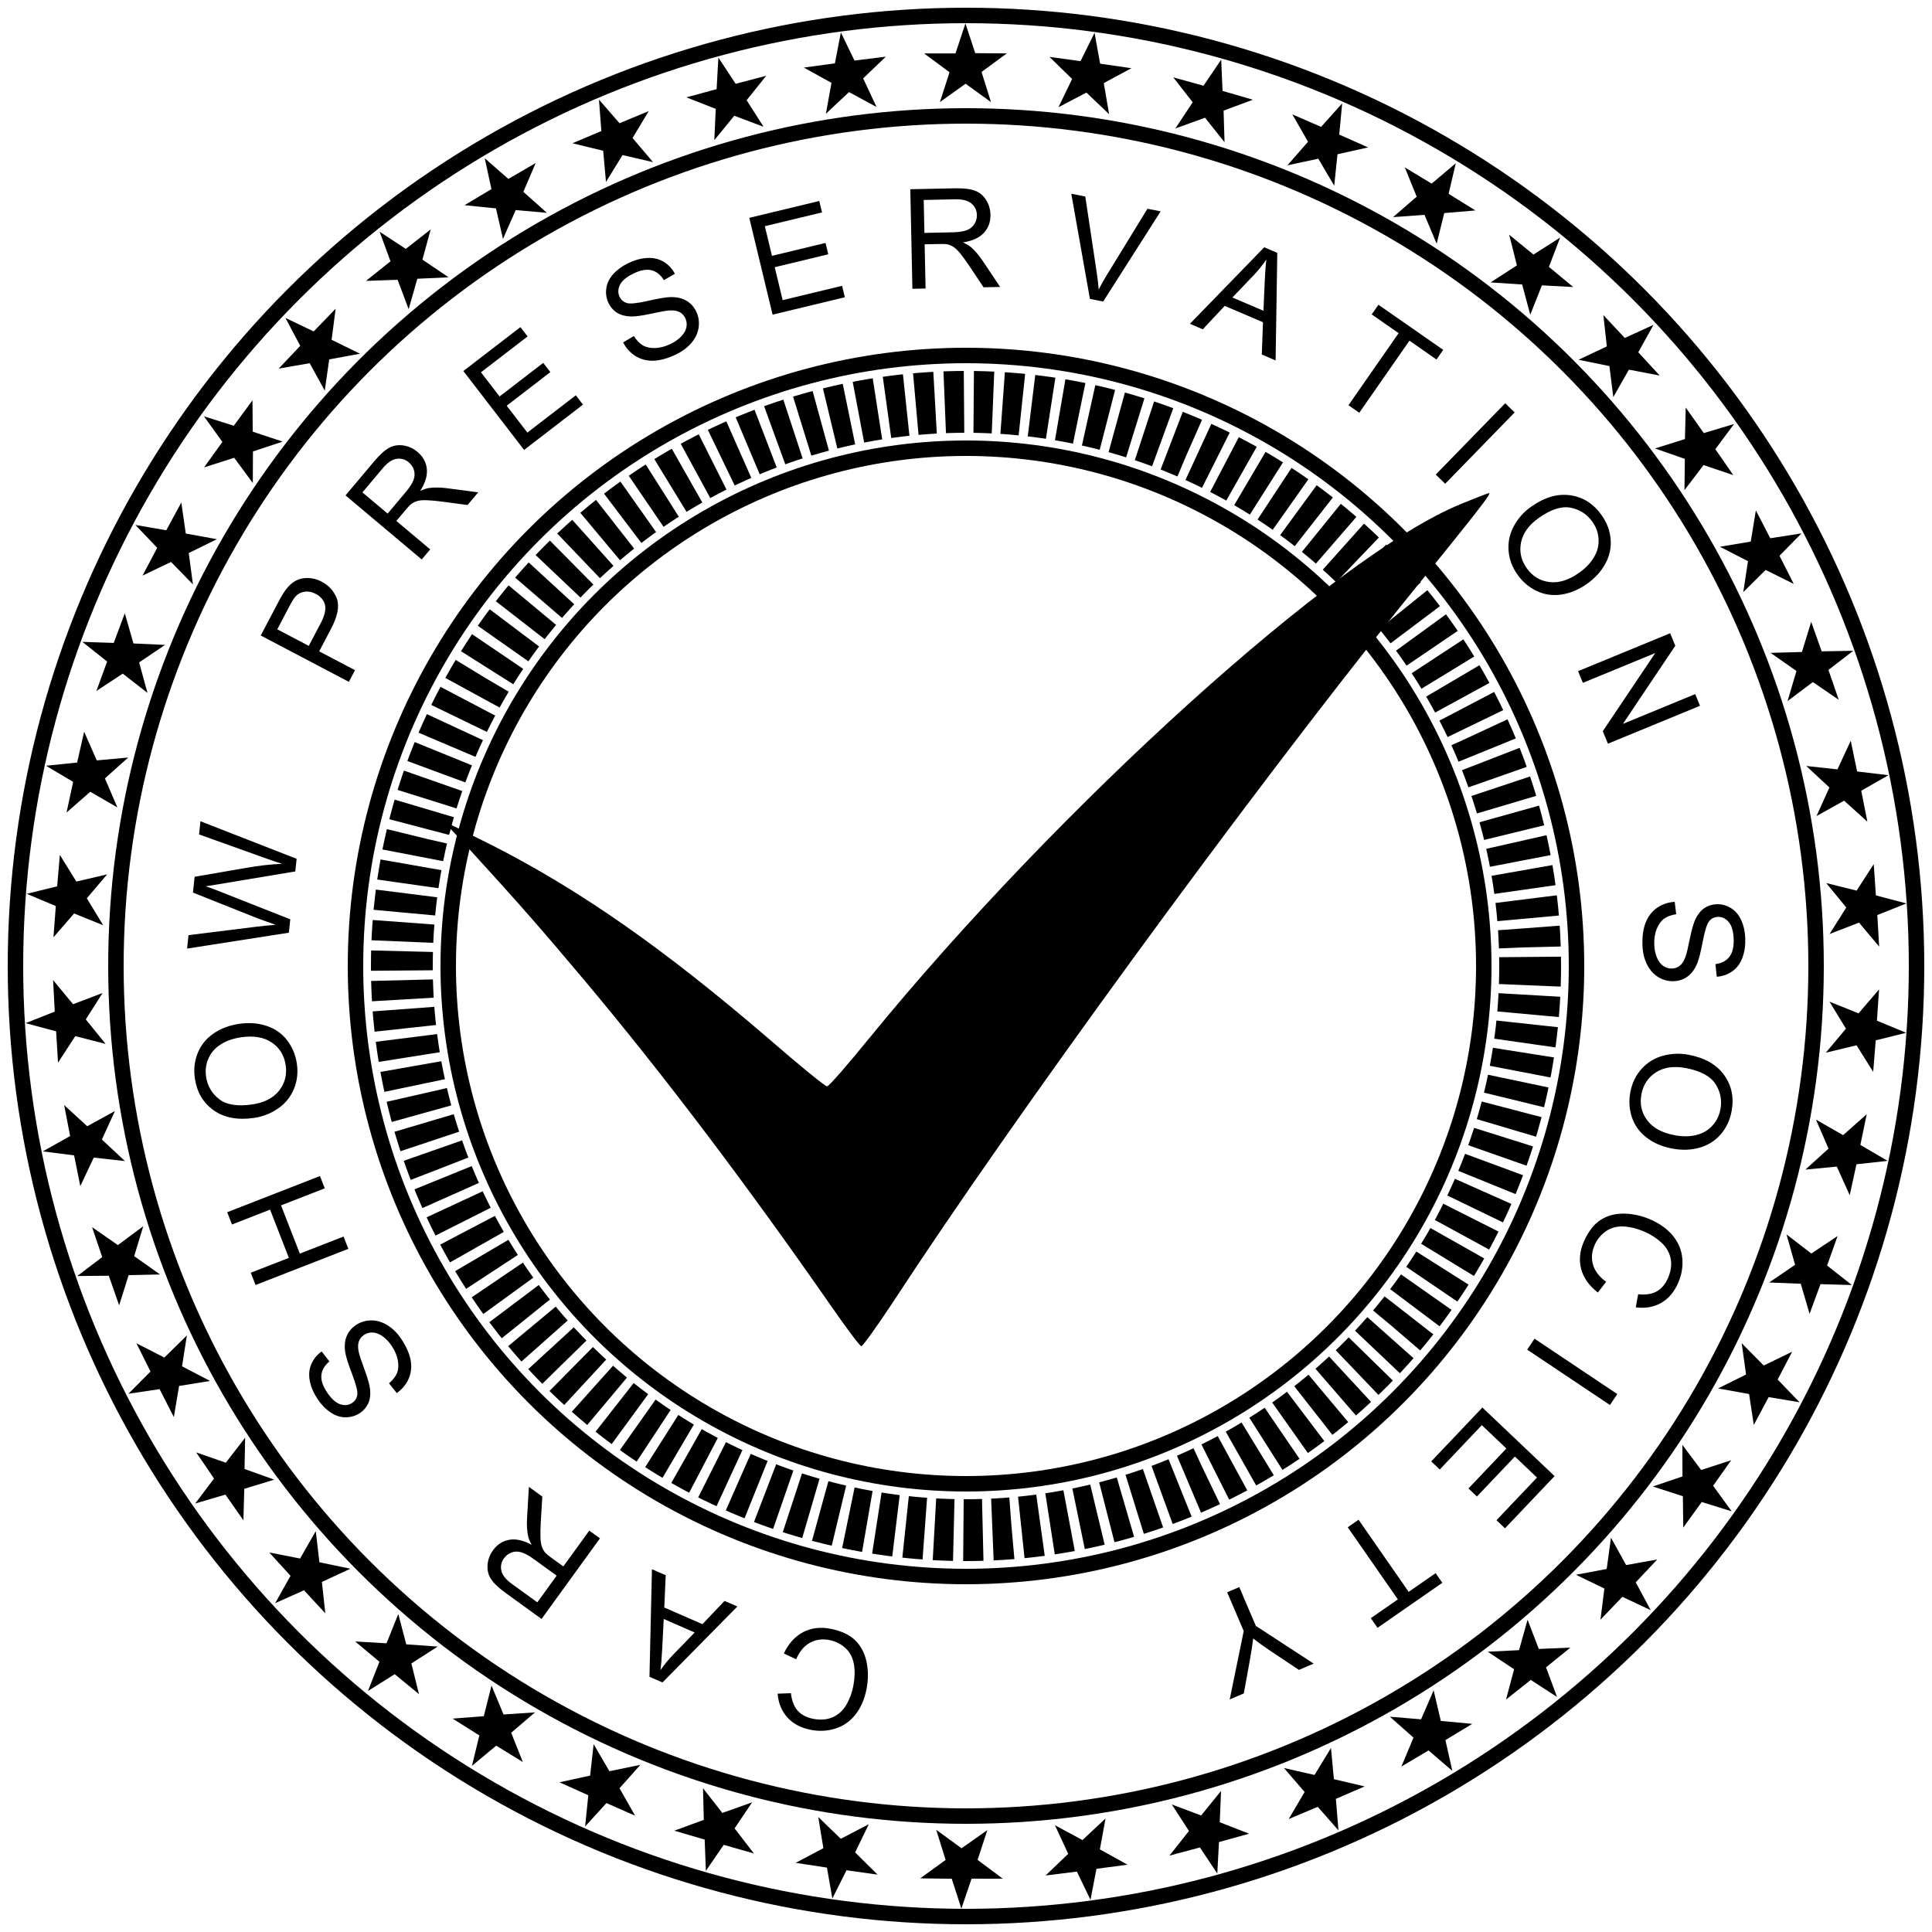 <?xml version="1.0" encoding="UTF-8" standalone="no"?>
<svg
   xmlns:dc="http://purl.org/dc/elements/1.1/"
   xmlns:cc="http://creativecommons.org/ns#"
   xmlns:rdf="http://www.w3.org/1999/02/22-rdf-syntax-ns#"
   xmlns:svg="http://www.w3.org/2000/svg"
   xmlns="http://www.w3.org/2000/svg"
   id="MSR-1"
   viewBox="0 0 250 250"
   version="1.1">
  <defs
     id="defs133" />
  <circle
     class="Rang"
     layer="0"
     id="Rang0"
     cx="125"
     cy="125"
     r="123"
     fill="none"
     stroke="currentColor"
     stroke-width="2" />
  <g
     id="RangText1"
     layer="1"
     font-size="18px"
     font-style="normal"
     font-family="Arial"
     fill="currentColor"
     stroke="none"
     font-weight="normal"
     in="0"
     rad="106"
     cut="-173"
     len="338">
    <g
       aria-label="C"
       transform="rotate(-168.76,67.587,100.547)"
       id="text5">
      <path
         d="M 10.582,-4.518 12.287,-4.087 Q 11.751,-1.986 10.354,-0.879 8.965,0.22 6.952,0.22 4.869,0.22 3.56,-0.624 2.259,-1.477 1.573,-3.085 0.896,-4.693 0.896,-6.539 0.896,-8.552 1.661,-10.046 2.435,-11.549 3.85,-12.322 5.273,-13.104 6.979,-13.104 8.912,-13.104 10.23,-12.12 11.549,-11.136 12.067,-9.352 L 10.389,-8.956 Q 9.94,-10.362 9.088,-11.004 8.235,-11.646 6.943,-11.646 5.458,-11.646 4.456,-10.934 3.463,-10.222 3.059,-9.018 2.654,-7.822 2.654,-6.548 2.654,-4.904 3.129,-3.674 3.612,-2.452 4.623,-1.846 5.634,-1.239 6.812,-1.239 8.244,-1.239 9.237,-2.065 10.23,-2.892 10.582,-4.518 Z"
         id="path137" />
    </g>
    <g
       aria-label="A"
       transform="rotate(-156.42,69.389,93.98)"
       id="text9">
      <path
         d="M -0.026,0 4.922,-12.885 H 6.759 L 12.032,0 H 10.09 L 8.587,-3.902 H 3.199 L 1.784,0 Z M 3.691,-5.291 H 8.06 L 6.715,-8.859 Q 6.1,-10.485 5.801,-11.531 5.555,-10.292 5.106,-9.07 Z"
         id="path140" />
    </g>
    <g
       aria-label="R"
       transform="rotate(-144.08,71.787,87.177)"
       id="text13">
      <path
         d="M 1.415,0 V -12.885 H 7.128 Q 8.851,-12.885 9.747,-12.533 10.644,-12.19 11.18,-11.312 11.716,-10.433 11.716,-9.369 11.716,-7.998 10.828,-7.058 9.94,-6.117 8.086,-5.862 8.763,-5.537 9.114,-5.221 9.861,-4.535 10.529,-3.507 L 12.771,0 H 10.626 L 8.921,-2.681 Q 8.174,-3.841 7.69,-4.456 7.207,-5.071 6.82,-5.317 6.442,-5.563 6.047,-5.66 5.757,-5.722 5.098,-5.722 H 3.12 V 0 Z M 3.12,-7.198 H 6.785 Q 7.954,-7.198 8.613,-7.436 9.272,-7.682 9.615,-8.209 9.958,-8.745 9.958,-9.369 9.958,-10.283 9.29,-10.872 8.631,-11.461 7.198,-11.461 H 3.12 Z"
         id="path143" />
    </g>
    <g
       transform="rotate(-133.7,71.921,80.392)"
       id="text17" />
    <g
       aria-label="S"
       transform="rotate(-123.64,75.473,74.523)"
       id="text21">
      <path
         d="M 0.809,-4.14 2.417,-4.28 Q 2.531,-3.313 2.944,-2.689 3.366,-2.074 4.245,-1.688 5.124,-1.31 6.223,-1.31 7.198,-1.31 7.945,-1.6 8.692,-1.89 9.053,-2.391 9.422,-2.9 9.422,-3.498 9.422,-4.104 9.07,-4.553 8.719,-5.01 7.91,-5.317 7.392,-5.52 5.616,-5.941 3.841,-6.372 3.129,-6.75 2.206,-7.233 1.749,-7.945 1.301,-8.666 1.301,-9.554 1.301,-10.529 1.854,-11.373 2.408,-12.226 3.472,-12.665 4.535,-13.104 5.836,-13.104 7.269,-13.104 8.358,-12.639 9.457,-12.182 10.046,-11.285 10.635,-10.389 10.679,-9.255 L 9.044,-9.132 Q 8.912,-10.354 8.147,-10.978 7.392,-11.602 5.906,-11.602 4.359,-11.602 3.647,-11.03 2.944,-10.468 2.944,-9.668 2.944,-8.974 3.445,-8.525 3.938,-8.077 6.012,-7.603 8.095,-7.137 8.868,-6.785 9.993,-6.267 10.529,-5.467 11.065,-4.676 11.065,-3.639 11.065,-2.61 10.477,-1.696 9.888,-0.791 8.78,-0.281 7.682,0.22 6.302,0.22 4.553,0.22 3.366,-0.29 2.188,-0.8 1.512,-1.819 0.844,-2.848 0.809,-4.14 Z"
         id="path147" />
    </g>
    <g
       aria-label="H"
       transform="rotate(-111.3,78.479,65.888)"
       id="text25">
      <path
         d="M 1.441,0 V -12.885 H 3.146 V -7.594 H 9.844 V -12.885 H 11.549 V 0 H 9.844 V -6.073 H 3.146 V 0 Z"
         id="path150" />
    </g>
    <g
       aria-label="O"
       transform="rotate(-98.31,82.116,55.356)"
       id="text29">
      <path
         d="M 0.87,-6.275 Q 0.87,-9.483 2.593,-11.294 4.315,-13.113 7.04,-13.113 8.824,-13.113 10.257,-12.261 11.689,-11.408 12.437,-9.879 13.192,-8.358 13.192,-6.425 13.192,-4.465 12.401,-2.918 11.61,-1.371 10.16,-0.571 8.71,0.22 7.031,0.22 5.212,0.22 3.779,-0.659 2.347,-1.538 1.608,-3.059 0.87,-4.579 0.87,-6.275 Z M 2.628,-6.249 Q 2.628,-3.92 3.876,-2.575 5.133,-1.239 7.022,-1.239 8.947,-1.239 10.187,-2.593 11.435,-3.946 11.435,-6.434 11.435,-8.007 10.898,-9.176 10.371,-10.354 9.343,-10.995 8.323,-11.646 7.049,-11.646 5.238,-11.646 3.929,-10.397 2.628,-9.158 2.628,-6.249 Z"
         id="path153" />
    </g>
    <g
       aria-label="W"
       transform="rotate(-84.01,87.518,41.612)"
       id="text33">
      <path
         d="M 3.639,0 0.22,-12.885 H 1.969 L 3.929,-4.438 Q 4.245,-3.111 4.474,-1.802 4.966,-3.867 5.054,-4.184 L 7.506,-12.885 H 9.562 L 11.408,-6.363 Q 12.103,-3.938 12.41,-1.802 12.656,-3.023 13.052,-4.605 L 15.073,-12.885 H 16.787 L 13.254,0 H 11.61 L 8.895,-9.817 Q 8.552,-11.048 8.49,-11.329 8.288,-10.441 8.112,-9.817 L 5.379,0 Z"
         id="path156" />
    </g>
    <g
       transform="rotate(-72.33,89.342,23.02)"
       id="text37" />
    <g
       aria-label="P"
       transform="rotate(-62.27,96.297,7.897)"
       id="text41">
      <path
         d="M 1.389,0 V -12.885 H 6.249 Q 7.532,-12.885 8.209,-12.762 9.158,-12.604 9.8,-12.155 10.441,-11.716 10.828,-10.916 11.224,-10.116 11.224,-9.158 11.224,-7.515 10.178,-6.372 9.132,-5.238 6.398,-5.238 H 3.094 V 0 Z M 3.094,-6.759 H 6.425 Q 8.077,-6.759 8.771,-7.374 9.466,-7.989 9.466,-9.105 9.466,-9.914 9.053,-10.485 8.648,-11.065 7.98,-11.25 7.55,-11.364 6.39,-11.364 H 3.094 Z"
         id="path160" />
    </g>
    <g
       aria-label="R"
       transform="rotate(-49.93,105.745,-20.889)"
       id="text45">
      <path
         d="M 1.415,0 V -12.885 H 7.128 Q 8.851,-12.885 9.747,-12.533 10.644,-12.19 11.18,-11.312 11.716,-10.433 11.716,-9.369 11.716,-7.998 10.828,-7.058 9.94,-6.117 8.086,-5.862 8.763,-5.537 9.114,-5.221 9.861,-4.535 10.529,-3.507 L 12.771,0 H 10.626 L 8.921,-2.681 Q 8.174,-3.841 7.69,-4.456 7.207,-5.071 6.82,-5.317 6.442,-5.563 6.047,-5.66 5.757,-5.722 5.098,-5.722 H 3.12 V 0 Z M 3.12,-7.198 H 6.785 Q 7.954,-7.198 8.613,-7.436 9.272,-7.682 9.615,-8.209 9.958,-8.745 9.958,-9.369 9.958,-10.283 9.29,-10.872 8.631,-11.461 7.198,-11.461 H 3.12 Z"
         id="path163" />
    </g>
    <g
       aria-label="E"
       transform="rotate(-37.59,120.158,-68.433)"
       id="text49">
      <path
         d="M 1.424,0 V -12.885 H 10.74 V -11.364 H 3.129 V -7.418 H 10.257 V -5.906 H 3.129 V -1.521 H 11.039 V 0 Z"
         id="path166" />
    </g>
    <g
       aria-label="S"
       transform="rotate(-25.57,147.469,-155.803)"
       id="text53">
      <path
         d="M 0.809,-4.14 2.417,-4.28 Q 2.531,-3.313 2.944,-2.689 3.366,-2.074 4.245,-1.688 5.124,-1.31 6.223,-1.31 7.198,-1.31 7.945,-1.6 8.692,-1.89 9.053,-2.391 9.422,-2.9 9.422,-3.498 9.422,-4.104 9.07,-4.553 8.719,-5.01 7.91,-5.317 7.392,-5.52 5.616,-5.941 3.841,-6.372 3.129,-6.75 2.206,-7.233 1.749,-7.945 1.301,-8.666 1.301,-9.554 1.301,-10.529 1.854,-11.373 2.408,-12.226 3.472,-12.665 4.535,-13.104 5.836,-13.104 7.269,-13.104 8.358,-12.639 9.457,-12.182 10.046,-11.285 10.635,-10.389 10.679,-9.255 L 9.044,-9.132 Q 8.912,-10.354 8.147,-10.978 7.392,-11.602 5.906,-11.602 4.359,-11.602 3.647,-11.03 2.944,-10.468 2.944,-9.668 2.944,-8.974 3.445,-8.525 3.938,-8.077 6.012,-7.603 8.095,-7.137 8.868,-6.785 9.993,-6.267 10.529,-5.467 11.065,-4.676 11.065,-3.639 11.065,-2.61 10.477,-1.696 9.888,-0.791 8.78,-0.281 7.682,0.22 6.302,0.22 4.553,0.22 3.366,-0.29 2.188,-0.8 1.512,-1.819 0.844,-2.848 0.809,-4.14 Z"
         id="path169" />
    </g>
    <g
       aria-label="E"
       transform="rotate(-13.55,222.064,-394.415)"
       id="text57">
      <path
         d="M 1.424,0 V -12.885 H 10.74 V -11.364 H 3.129 V -7.418 H 10.257 V -5.906 H 3.129 V -1.521 H 11.039 V 0 Z"
         id="path172" />
    </g>
    <g
       aria-label="R"
       transform="rotate(-1.21,1829.22,-5504.692)"
       id="text61">
      <path
         d="M 1.415,0 V -12.885 H 7.128 Q 8.851,-12.885 9.747,-12.533 10.644,-12.19 11.18,-11.312 11.716,-10.433 11.716,-9.369 11.716,-7.998 10.828,-7.058 9.94,-6.117 8.086,-5.862 8.763,-5.537 9.114,-5.221 9.861,-4.535 10.529,-3.507 L 12.771,0 H 10.626 L 8.921,-2.681 Q 8.174,-3.841 7.69,-4.456 7.207,-5.071 6.82,-5.317 6.442,-5.563 6.047,-5.66 5.757,-5.722 5.098,-5.722 H 3.12 V 0 Z M 3.12,-7.198 H 6.785 Q 7.954,-7.198 8.613,-7.436 9.272,-7.682 9.615,-8.209 9.958,-8.745 9.958,-9.369 9.958,-10.283 9.29,-10.872 8.631,-11.461 7.198,-11.461 H 3.12 Z"
         id="path175" />
    </g>
    <g
       aria-label="V"
       transform="rotate(11.13,-125.434,717.065)"
       id="text65">
      <path
         d="M 5.071,0 0.079,-12.885 H 1.925 L 5.273,-3.524 Q 5.678,-2.399 5.95,-1.415 6.249,-2.47 6.645,-3.524 L 10.125,-12.885 H 11.865 L 6.82,0 Z"
         id="path178" />
    </g>
    <g
       aria-label="A"
       transform="rotate(23.15,-25.311,396.902)"
       id="text69">
      <path
         d="M -0.026,0 4.922,-12.885 H 6.759 L 12.032,0 H 10.09 L 8.587,-3.902 H 3.199 L 1.784,0 Z M 3.691,-5.291 H 8.06 L 6.715,-8.859 Q 6.1,-10.485 5.801,-11.531 5.555,-10.292 5.106,-9.07 Z"
         id="path181" />
    </g>
    <g
       aria-label="T"
       transform="rotate(34.84,6.019,296.841)"
       id="text73">
      <path
         d="M 4.667,0 V -11.364 H 0.422 V -12.885 H 10.635 V -11.364 H 6.372 V 0 Z"
         id="path184" />
    </g>
    <g
       aria-label="I"
       transform="rotate(44.24,18.188,257.175)"
       id="text77">
      <path
         d="M 1.679,0 V -12.885 H 3.384 V 0 Z"
         id="path187" />
    </g>
    <g
       aria-label="O"
       transform="rotate(54.63,29.915,220.597)"
       id="text81">
      <path
         d="M 0.87,-6.275 Q 0.87,-9.483 2.593,-11.294 4.315,-13.113 7.04,-13.113 8.824,-13.113 10.257,-12.261 11.689,-11.408 12.437,-9.879 13.192,-8.358 13.192,-6.425 13.192,-4.465 12.401,-2.918 11.61,-1.371 10.16,-0.571 8.71,0.22 7.031,0.22 5.212,0.22 3.779,-0.659 2.347,-1.538 1.608,-3.059 0.87,-4.579 0.87,-6.275 Z M 2.628,-6.249 Q 2.628,-3.92 3.876,-2.575 5.133,-1.239 7.022,-1.239 8.947,-1.239 10.187,-2.593 11.435,-3.946 11.435,-6.434 11.435,-8.007 10.898,-9.176 10.371,-10.354 9.343,-10.995 8.323,-11.646 7.049,-11.646 5.238,-11.646 3.929,-10.397 2.628,-9.158 2.628,-6.249 Z"
         id="path190" />
    </g>
    <g
       aria-label="N"
       transform="rotate(67.62,37.945,194.859)"
       id="text85">
      <path
         d="M 1.371,0 V -12.885 H 3.12 L 9.888,-2.769 V -12.885 H 11.522 V 0 H 9.773 L 3.006,-10.125 V 0 Z"
         id="path193" />
    </g>
    <g
       transform="rotate(78.01,41.131,181.789)"
       id="text89" />
    <g
       aria-label="S"
       transform="rotate(88.06,46.257,167.946)"
       id="text93">
      <path
         d="M 0.809,-4.14 2.417,-4.28 Q 2.531,-3.313 2.944,-2.689 3.366,-2.074 4.245,-1.688 5.124,-1.31 6.223,-1.31 7.198,-1.31 7.945,-1.6 8.692,-1.89 9.053,-2.391 9.422,-2.9 9.422,-3.498 9.422,-4.104 9.07,-4.553 8.719,-5.01 7.91,-5.317 7.392,-5.52 5.616,-5.941 3.841,-6.372 3.129,-6.75 2.206,-7.233 1.749,-7.945 1.301,-8.666 1.301,-9.554 1.301,-10.529 1.854,-11.373 2.408,-12.226 3.472,-12.665 4.535,-13.104 5.836,-13.104 7.269,-13.104 8.358,-12.639 9.457,-12.182 10.046,-11.285 10.635,-10.389 10.679,-9.255 L 9.044,-9.132 Q 8.912,-10.354 8.147,-10.978 7.392,-11.602 5.906,-11.602 4.359,-11.602 3.647,-11.03 2.944,-10.468 2.944,-9.668 2.944,-8.974 3.445,-8.525 3.938,-8.077 6.012,-7.603 8.095,-7.137 8.868,-6.785 9.993,-6.267 10.529,-5.467 11.065,-4.676 11.065,-3.639 11.065,-2.61 10.477,-1.696 9.888,-0.791 8.78,-0.281 7.682,0.22 6.302,0.22 4.553,0.22 3.366,-0.29 2.188,-0.8 1.512,-1.819 0.844,-2.848 0.809,-4.14 Z"
         id="path197" />
    </g>
    <g
       aria-label="O"
       transform="rotate(100.73,50.558,155.233)"
       id="text97">
      <path
         d="M 0.87,-6.275 Q 0.87,-9.483 2.593,-11.294 4.315,-13.113 7.04,-13.113 8.824,-13.113 10.257,-12.261 11.689,-11.408 12.437,-9.879 13.192,-8.358 13.192,-6.425 13.192,-4.465 12.401,-2.918 11.61,-1.371 10.16,-0.571 8.71,0.22 7.031,0.22 5.212,0.22 3.779,-0.659 2.347,-1.538 1.608,-3.059 0.87,-4.579 0.87,-6.275 Z M 2.628,-6.249 Q 2.628,-3.92 3.876,-2.575 5.133,-1.239 7.022,-1.239 8.947,-1.239 10.187,-2.593 11.435,-3.946 11.435,-6.434 11.435,-8.007 10.898,-9.176 10.371,-10.354 9.343,-10.995 8.323,-11.646 7.049,-11.646 5.238,-11.646 3.929,-10.397 2.628,-9.158 2.628,-6.249 Z"
         id="path200" />
    </g>
    <g
       aria-label="C"
       transform="rotate(113.73,53.6,145.054)"
       id="text101">
      <path
         d="M 10.582,-4.518 12.287,-4.087 Q 11.751,-1.986 10.354,-0.879 8.965,0.22 6.952,0.22 4.869,0.22 3.56,-0.624 2.259,-1.477 1.573,-3.085 0.896,-4.693 0.896,-6.539 0.896,-8.552 1.661,-10.046 2.435,-11.549 3.85,-12.322 5.273,-13.104 6.979,-13.104 8.912,-13.104 10.23,-12.12 11.549,-11.136 12.067,-9.352 L 10.389,-8.956 Q 9.94,-10.362 9.088,-11.004 8.235,-11.646 6.943,-11.646 5.458,-11.646 4.456,-10.934 3.463,-10.222 3.059,-9.018 2.654,-7.822 2.654,-6.548 2.654,-4.904 3.129,-3.674 3.612,-2.452 4.623,-1.846 5.634,-1.239 6.812,-1.239 8.244,-1.239 9.237,-2.065 10.23,-2.892 10.582,-4.518 Z"
         id="path203" />
    </g>
    <g
       aria-label="I"
       transform="rotate(123.78,53.856,139.199)"
       id="text105">
      <path
         d="M 1.679,0 V -12.885 H 3.384 V 0 Z"
         id="path206" />
    </g>
    <g
       aria-label="E"
       transform="rotate(133.52,57.515,131.947)"
       id="text109">
      <path
         d="M 1.424,0 V -12.885 H 10.74 V -11.364 H 3.129 V -7.418 H 10.257 V -5.906 H 3.129 V -1.521 H 11.039 V 0 Z"
         id="path209" />
    </g>
    <g
       aria-label="T"
       transform="rotate(145.21,59.428,125.133)"
       id="text113">
      <path
         d="M 4.667,0 V -11.364 H 0.422 V -12.885 H 10.635 V -11.364 H 6.372 V 0 Z"
         id="path212" />
    </g>
    <g
       aria-label="Y"
       transform="rotate(156.89,61.697,118.565)"
       id="text117">
      <path
         d="M 5.019,0 V -5.458 L 0.053,-12.885 H 2.127 L 4.667,-9 Q 5.37,-7.91 5.977,-6.82 6.557,-7.831 7.383,-9.097 L 9.879,-12.885 H 11.865 L 6.724,-5.458 V 0 Z"
         id="path215" />
    </g>
  </g>
  <circle
     class="Rang"
     layer="4"
     id="Rang4"
     cx="125"
     cy="125"
     r="110"
     fill="none"
     stroke="currentColor"
     stroke-width="2"
     stroke-dasharray="0" />
  <circle
     class="Rang"
     layer="5"
     id="Rang5"
     cx="125"
     cy="125"
     r="79"
     fill="none"
     stroke="currentColor"
     stroke-width="2" />
  <circle
     class="Rang"
     layer="6"
     id="Rang6"
     cx="125"
     cy="125"
     r="73"
     fill="none"
     stroke="currentColor"
     stroke-width="8"
     stroke-dasharray="1% 0.5%" />
  <circle
     class="Rang"
     layer="7"
     id="Rang7"
     cx="125"
     cy="125"
     r="67"
     fill="none"
     stroke="currentColor"
     stroke-width="2" />
  <g
     class="Img_l"
     layer="8"
     id="Img8"
     x="125"
     y="119"
     s="58"
     al="0"
     transform="matrix(0.58,0,0,0.58,52.5,46.5)">
    <path
       fill="currentColor"
       fill-rule="nonzero"
       d="M 235.21,32.36 C 207.54,43.73 145.62,99.73 103.4,151.47 98.59,157.38 94.43,162.19 94,162.19 93.56,162.19 87.65,157.38 80.87,151.47 57.57,131.46 39.09,118.55 19.62,108.59 L 8.24,102.91 12.18,107.06 C 25.96,122.16 30.23,127.08 40.07,138.78 57.68,159.78 75.95,183.96 95.2,211.63 98.48,216.33 101.32,220.16 101.65,220.16 101.98,220.16 105.26,215.57 108.87,210.1 135.56,169.19 186.97,98.75 221.97,55.1 240.13,32.68 242.32,29.84 241.66,29.84 241.44,29.84 238.49,31.04 235.21,32.35 Z"
       id="path124" />
  </g>
  <g
     class="Img_l"
     layer="15"
     id="Img15"
     x="125"
     y="125"
     s="103"
     al="0"
     transform="matrix(1.03,0,0,1.03,-3.75,-3.75)">
    <path
       fill="currentColor"
       d="M 124.93,6.58 126.16,10.32 130.13,10.35 126.95,12.68 128.14,16.47 124.95,14.16 121.72,16.47 122.93,12.72 119.74,10.35 H 123.68 Z M 141.15,7.76 141.85,11.64 145.78,12.21 142.31,14.08 142.98,17.99 140.13,15.27 136.62,17.11 138.33,13.56 135.49,10.79 139.39,11.32 Z M 157.06,11.13 157.23,15.06 161.04,16.17 157.36,17.54 157.48,21.51 155.03,18.43 151.3,19.78 153.48,16.49 151.04,13.36 154.84,14.41 Z M 172.26,16.63 171.89,20.55 175.52,22.16 171.67,23.02 171.26,26.97 169.26,23.58 165.38,24.41 167.97,21.45 166,18.01 169.61,19.58 Z M 186.53,24.15 185.63,27.99 189,30.08 185.08,30.41 184.13,34.26 182.6,30.63 178.65,30.92 181.62,28.35 180.13,24.67 183.5,26.71 Z M 199.64,33.49 198.23,37.17 201.29,39.7 197.35,39.49 195.89,43.18 194.87,39.38 190.91,39.12 194.21,36.98 193.24,33.13 196.29,35.62 Z M 211.37,44.45 209.46,47.9 212.15,50.82 208.28,50.08 206.32,53.53 205.83,49.63 201.95,48.84 205.51,47.16 205.07,43.22 207.76,46.1 Z M 221.49,56.91 219.14,60.07 221.4,63.33 217.66,62.07 215.26,65.22 215.31,61.29 211.56,59.98 215.32,58.8 215.42,54.84 217.69,58.05 Z M 229.96,70.65 227.2,73.46 228.99,77 225.46,75.24 222.65,78.03 223.24,74.14 219.71,72.33 223.59,71.68 224.23,67.76 226.04,71.26 Z M 236.47,85.4 233.35,87.8 234.64,91.55 231.39,89.33 228.21,91.72 229.33,87.94 226.08,85.66 230.02,85.55 231.18,81.76 232.5,85.47 Z M 240.89,101.03 237.47,102.98 238.24,106.87 235.32,104.23 231.85,106.16 233.47,102.57 230.56,99.87 234.48,100.3 236.15,96.7 236.95,100.56 Z M 243.14,117.14 239.49,118.6 239.72,122.56 237.19,119.55 233.49,120.98 235.59,117.65 233.07,114.58 236.89,115.53 239.04,112.2 239.31,116.13 Z M 243.11,133.39 239.29,134.34 238.97,138.3 236.88,134.96 233.02,135.89 235.55,132.87 233.48,129.48 237.13,130.95 239.71,127.94 239.44,131.87 Z M 240.78,149.48 236.87,149.91 236.02,153.79 234.4,150.2 230.45,150.58 233.36,147.94 231.78,144.3 235.19,146.25 238.16,143.62 237.36,147.48 Z M 236.29,165.08 232.35,164.97 230.98,168.7 229.87,164.92 225.9,164.76 229.16,162.54 228.08,158.72 231.2,161.12 234.5,158.92 233.18,162.63 Z M 229.72,179.81 225.84,179.16 223.97,182.66 223.38,178.77 219.48,178.07 223,176.32 222.45,172.39 225.22,175.19 228.79,173.46 226.97,176.95 Z M 221.19,193.51 217.43,192.34 215.11,195.55 215.06,191.61 211.28,190.39 215.01,189.13 215,185.16 217.36,188.32 221.13,187.09 218.86,190.3 Z M 211.02,205.93 207.46,204.25 204.71,207.12 205.2,203.21 201.63,201.48 205.49,200.75 206.03,196.82 207.93,200.26 211.84,199.56 209.14,202.43 Z M 199.25,216.83 195.95,214.69 192.84,217.16 193.86,213.35 190.55,211.15 194.48,210.95 195.55,207.13 196.96,210.8 200.93,210.63 197.87,213.11 Z M 186.1,226.12 183.11,223.55 179.7,225.57 181.22,221.94 178.25,219.31 182.17,219.64 183.75,216 184.65,219.84 188.6,220.21 185.23,222.25 Z M 171.79,233.59 169.19,230.63 165.54,232.17 167.54,228.77 164.95,225.76 168.79,226.63 170.85,223.24 171.22,227.16 175.08,228.07 171.47,229.63 Z M 156.57,239.02 154.39,235.74 150.56,236.76 153.01,233.67 150.86,230.34 154.54,231.72 157.04,228.64 156.88,232.57 160.57,234.01 156.78,235.06 Z M 140.64,242.32 138.93,238.77 135,239.26 137.84,236.54 136.17,232.94 139.63,234.81 142.53,232.1 141.82,235.98 145.29,237.9 141.39,238.42 Z M 124.42,243.42 123.21,239.67 119.25,239.62 122.44,237.31 121.26,233.52 124.44,235.84 127.68,233.56 126.46,237.3 129.63,239.67 125.7,239.66 Z M 108.21,242.15 107.53,238.27 103.6,237.67 107.08,235.83 106.44,231.91 109.27,234.65 112.79,232.82 111.07,236.36 113.89,239.15 109.99,238.6 Z M 92.32,238.68 92.17,234.75 88.36,233.63 92.06,232.27 91.96,228.3 94.39,231.4 98.13,230.07 95.93,233.34 98.35,236.49 94.56,235.41 Z M 77.15,233.1 77.55,229.18 73.93,227.55 77.78,226.71 78.22,222.76 80.2,226.16 84.09,225.36 81.47,228.3 83.43,231.75 79.83,230.16 Z M 62.93,225.49 63.86,221.66 60.5,219.55 64.42,219.25 65.39,215.4 66.9,219.03 70.85,218.77 67.86,221.33 69.33,225.01 65.98,222.95 Z M 49.87,216.08 51.31,212.41 48.26,209.86 52.2,210.09 53.68,206.41 54.68,210.22 58.63,210.5 55.32,212.62 56.28,216.48 53.23,213.97 Z M 38.21,205.05 40.14,201.61 37.47,198.68 41.34,199.44 43.31,196 43.77,199.91 47.66,200.72 44.08,202.38 44.51,206.32 41.83,203.43 Z M 28.16,192.53 30.53,189.39 28.29,186.11 32.01,187.4 34.44,184.26 34.36,188.19 38.1,189.53 34.33,190.68 34.22,194.64 31.96,191.41 Z M 19.77,178.74 22.55,175.95 20.78,172.4 24.29,174.19 27.12,171.41 26.51,175.29 30.03,177.13 26.14,177.76 25.48,181.67 23.69,178.16 Z M 13.35,163.95 16.48,161.57 15.21,157.81 18.45,160.06 21.64,157.69 20.5,161.45 23.74,163.75 19.8,163.84 18.61,167.63 17.31,163.91 Z M 9.02,148.29 12.45,146.36 11.7,142.47 14.6,145.13 18.08,143.22 16.44,146.8 19.34,149.51 15.42,149.07 13.73,152.65 12.95,148.79 Z M 6.86,132.18 10.52,130.73 10.31,126.77 12.82,129.8 16.53,128.39 14.42,131.71 16.91,134.79 13.1,133.81 10.93,137.14 10.69,133.21 Z M 7,115.93 10.82,114.99 11.16,111.04 13.23,114.39 17.1,113.49 14.55,116.49 16.6,119.88 12.95,118.4 10.36,121.39 10.65,117.47 Z M 9.42,99.84 13.33,99.44 14.21,95.57 15.8,99.17 19.75,98.81 16.82,101.43 18.39,105.08 14.98,103.11 12,105.72 12.83,101.87 Z M 13.99,84.28 17.93,84.41 19.32,80.69 20.41,84.48 24.38,84.66 21.12,86.86 22.17,90.69 19.06,88.27 15.75,90.45 17.1,86.75 Z M 20.65,69.59 24.53,70.26 26.42,66.77 26.98,70.67 30.89,71.38 27.35,73.12 27.88,77.06 25.13,74.24 21.55,75.95 23.39,72.46 Z M 29.26,55.94 33.01,57.13 35.36,53.93 35.39,57.87 39.15,59.12 35.42,60.36 35.4,64.32 33.06,61.15 29.28,62.36 31.58,59.16 Z M 39.5,43.58 43.05,45.28 45.81,42.42 45.3,46.33 48.87,48.08 45,48.79 44.44,52.72 42.55,49.27 38.65,49.95 41.36,47.09 Z M 51.33,32.75 54.62,34.91 57.75,32.46 56.71,36.26 60,38.48 56.07,38.66 54.98,42.48 53.59,38.79 49.62,38.93 52.7,36.47 Z M 64.54,23.52 67.51,26.12 70.94,24.12 69.39,27.74 72.35,30.38 68.43,30.03 66.83,33.66 65.95,29.82 62,29.42 65.38,27.4 Z M 78.89,16.15 81.47,19.12 85.14,17.6 83.11,20.98 85.68,24.01 81.85,23.12 79.77,26.5 79.42,22.58 75.56,21.64 79.19,20.1 Z M 93.89,10.87 96.06,14.17 99.9,13.16 97.44,16.23 99.57,19.57 95.89,18.18 93.38,21.25 93.56,17.32 89.87,15.87 93.67,14.84 Z M 109.28,7.71 110.99,11.25 114.93,10.76 112.08,13.49 113.76,17.08 110.3,15.21 107.4,17.93 108.1,14.05 104.63,12.13 108.53,11.6 Z"
       id="path127" />
  </g>
</svg>
